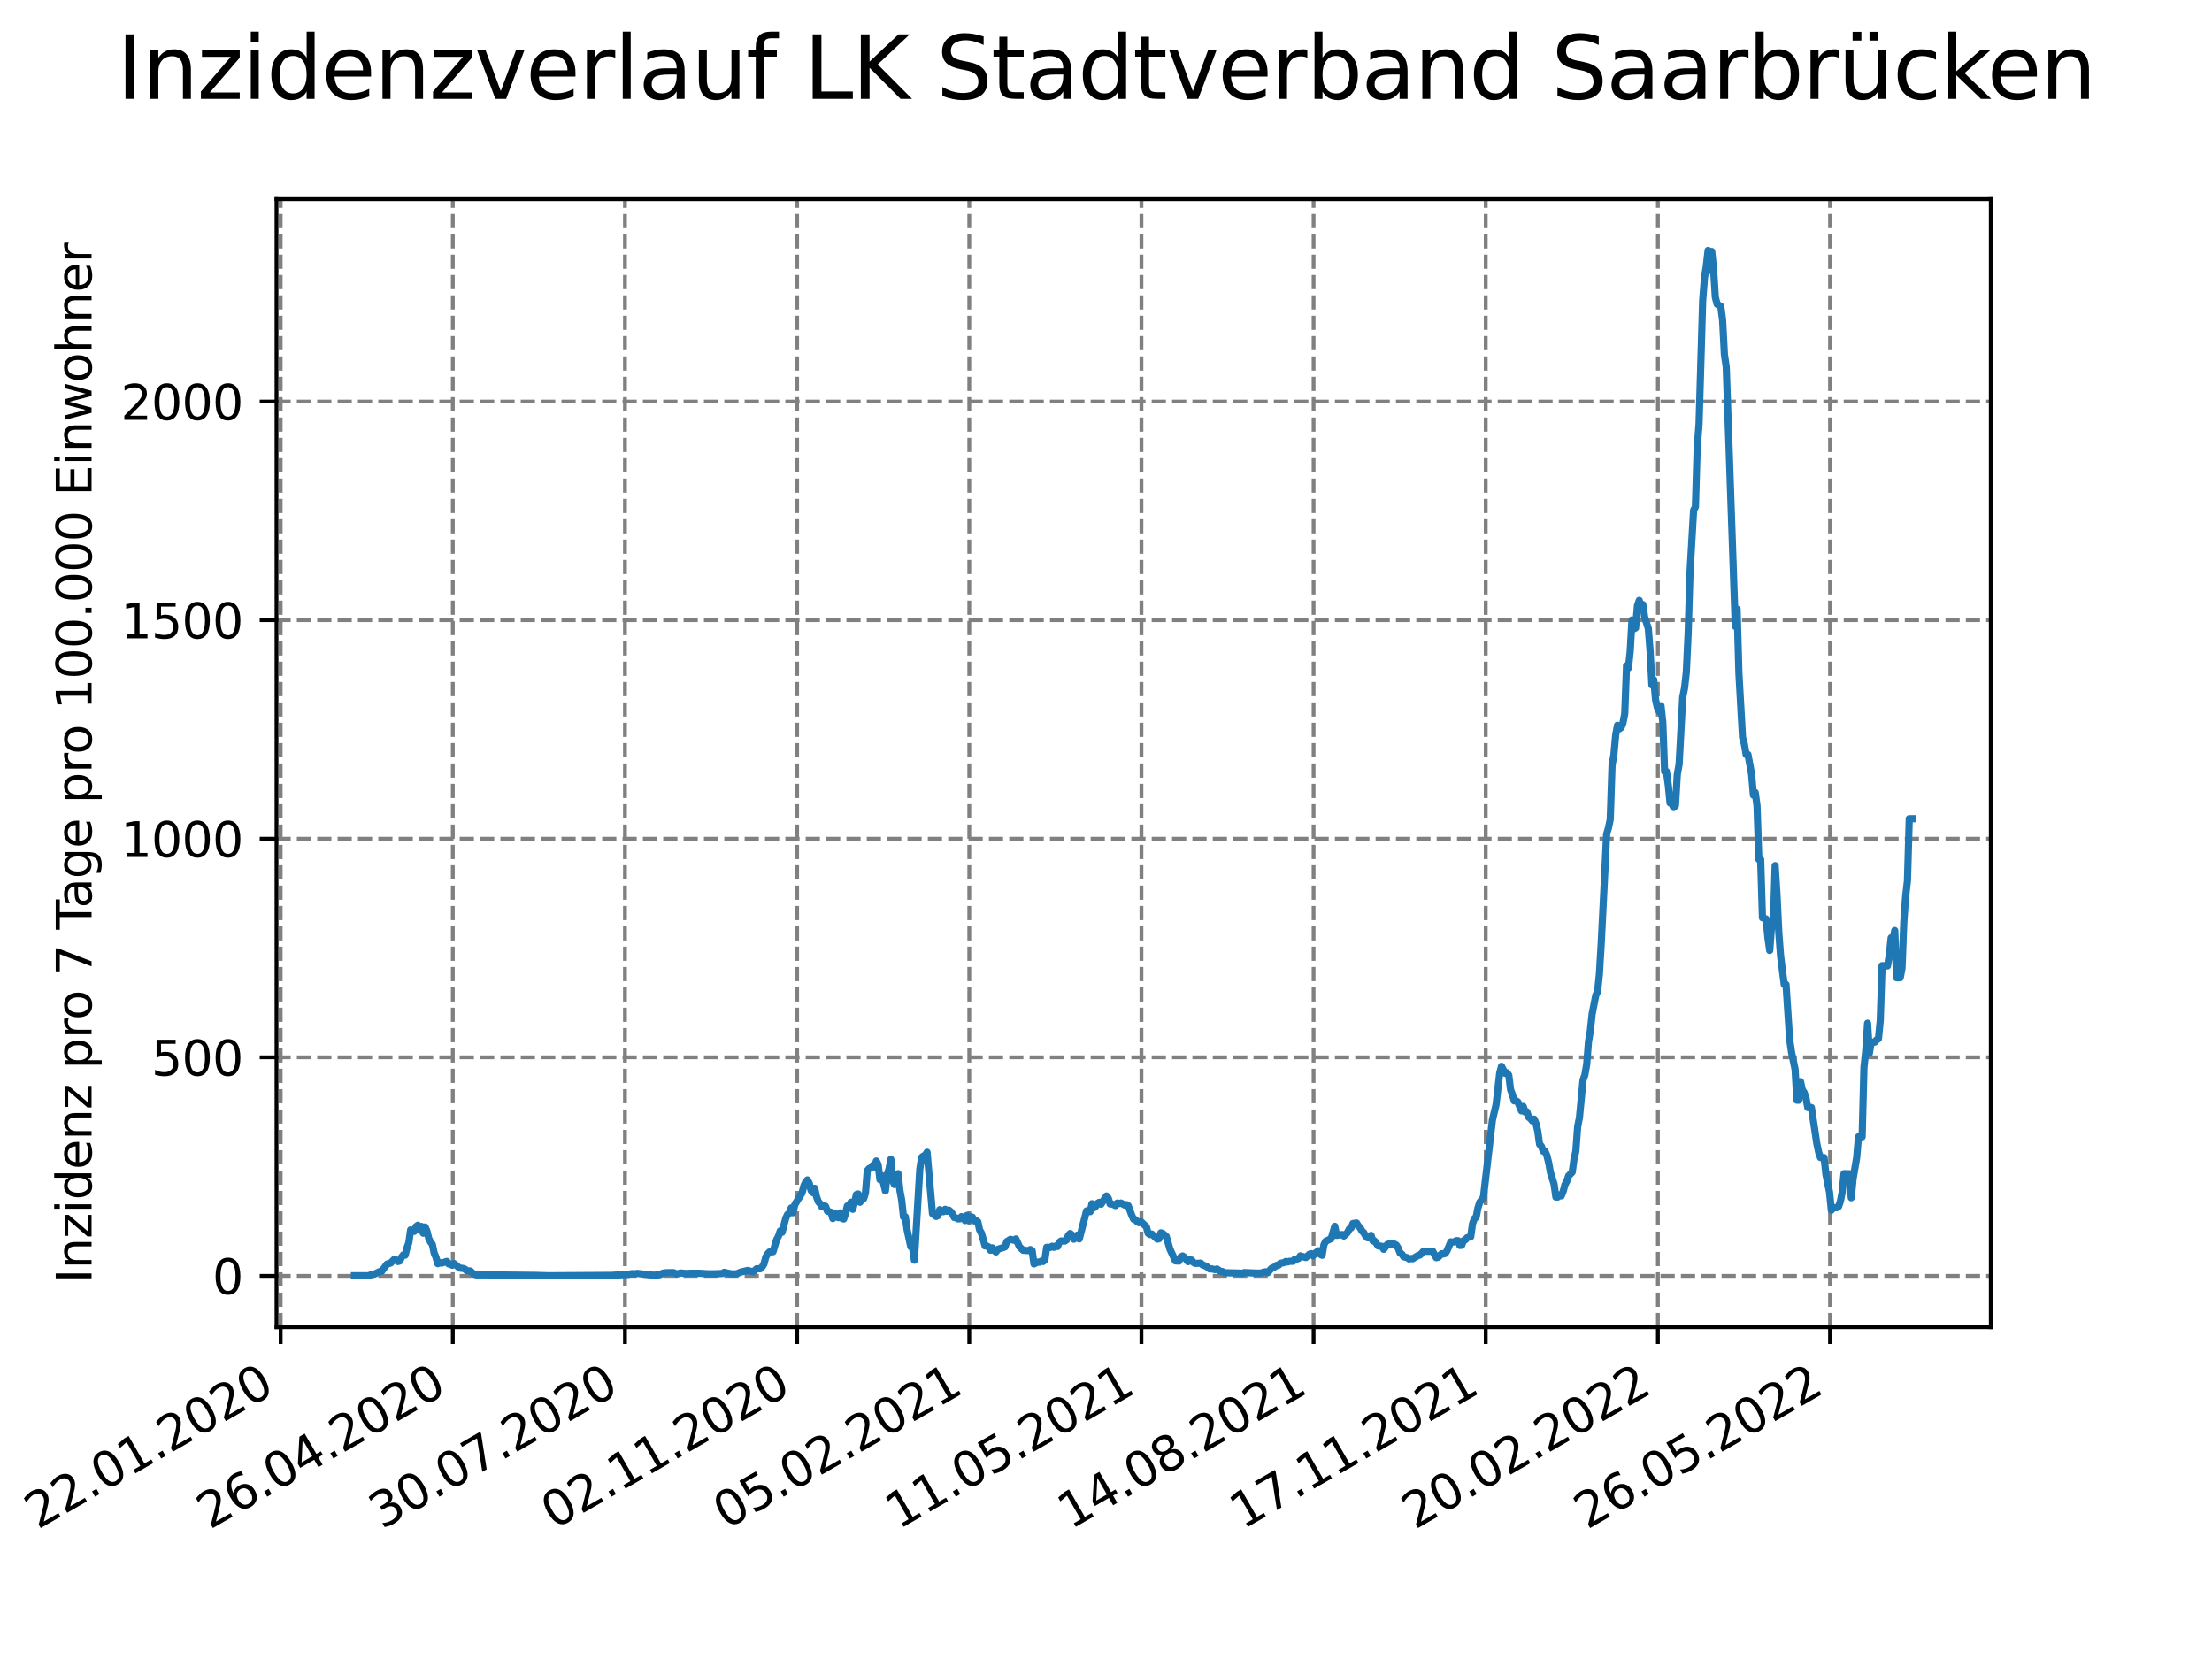 <?xml version="1.0" encoding="utf-8" standalone="no"?>
<!DOCTYPE svg PUBLIC "-//W3C//DTD SVG 1.1//EN"
  "http://www.w3.org/Graphics/SVG/1.1/DTD/svg11.dtd">
<svg xmlns:xlink="http://www.w3.org/1999/xlink" width="460.8pt" height="345.6pt" viewBox="0 0 460.8 345.6" xmlns="http://www.w3.org/2000/svg" version="1.1">
 <defs>
  <style type="text/css">*{stroke-linejoin: round; stroke-linecap: butt}</style>
 </defs>
 <g id="figure_1">
  <g id="patch_1">
   <path d="M 0 345.6 
L 460.8 345.6 
L 460.8 0 
L 0 0 
z
" style="fill: #ffffff"/>
  </g>
  <g id="axes_1">
   <g id="patch_2">
    <path d="M 57.6 276.48 
L 414.72 276.48 
L 414.72 41.472 
L 57.6 41.472 
z
" style="fill: #ffffff"/>
   </g>
   <g id="matplotlib.axis_1">
    <g id="xtick_1">
     <g id="line2d_1">
      <path d="M 58.465 276.48 
L 58.465 41.472 
" clip-path="url(#pa4371df6dc)" style="fill: none; stroke-dasharray: 2.96,1.28; stroke-dashoffset: 0; stroke: #808080; stroke-width: 0.8"/>
     </g>
     <g id="line2d_2">
      <defs>
       <path id="mf345b7d991" d="M 0 0 
L 0 3.5 
" style="stroke: #000000; stroke-width: 0.8"/>
      </defs>
      <g>
       <use xlink:href="#mf345b7d991" x="58.465" y="276.48" style="stroke: #000000; stroke-width: 0.8"/>
      </g>
     </g>
     <g id="text_1">
      <!-- 22.01.2020 -->
      <g transform="translate(7.84 318.689)rotate(-30)scale(0.1 -0.1)">
       <defs>
        <path id="DejaVuSans-32" d="M 1228 531 
L 3431 531 
L 3431 0 
L 469 0 
L 469 531 
Q 828 903 1448 1529 
Q 2069 2156 2228 2338 
Q 2531 2678 2651 2914 
Q 2772 3150 2772 3378 
Q 2772 3750 2511 3984 
Q 2250 4219 1831 4219 
Q 1534 4219 1204 4116 
Q 875 4013 500 3803 
L 500 4441 
Q 881 4594 1212 4672 
Q 1544 4750 1819 4750 
Q 2544 4750 2975 4387 
Q 3406 4025 3406 3419 
Q 3406 3131 3298 2873 
Q 3191 2616 2906 2266 
Q 2828 2175 2409 1742 
Q 1991 1309 1228 531 
z
" transform="scale(0.016)"/>
        <path id="DejaVuSans-2e" d="M 684 794 
L 1344 794 
L 1344 0 
L 684 0 
L 684 794 
z
" transform="scale(0.016)"/>
        <path id="DejaVuSans-30" d="M 2034 4250 
Q 1547 4250 1301 3770 
Q 1056 3291 1056 2328 
Q 1056 1369 1301 889 
Q 1547 409 2034 409 
Q 2525 409 2770 889 
Q 3016 1369 3016 2328 
Q 3016 3291 2770 3770 
Q 2525 4250 2034 4250 
z
M 2034 4750 
Q 2819 4750 3233 4129 
Q 3647 3509 3647 2328 
Q 3647 1150 3233 529 
Q 2819 -91 2034 -91 
Q 1250 -91 836 529 
Q 422 1150 422 2328 
Q 422 3509 836 4129 
Q 1250 4750 2034 4750 
z
" transform="scale(0.016)"/>
        <path id="DejaVuSans-31" d="M 794 531 
L 1825 531 
L 1825 4091 
L 703 3866 
L 703 4441 
L 1819 4666 
L 2450 4666 
L 2450 531 
L 3481 531 
L 3481 0 
L 794 0 
L 794 531 
z
" transform="scale(0.016)"/>
       </defs>
       <use xlink:href="#DejaVuSans-32"/>
       <use xlink:href="#DejaVuSans-32" x="63.623"/>
       <use xlink:href="#DejaVuSans-2e" x="127.246"/>
       <use xlink:href="#DejaVuSans-30" x="159.033"/>
       <use xlink:href="#DejaVuSans-31" x="222.656"/>
       <use xlink:href="#DejaVuSans-2e" x="286.279"/>
       <use xlink:href="#DejaVuSans-32" x="318.066"/>
       <use xlink:href="#DejaVuSans-30" x="381.689"/>
       <use xlink:href="#DejaVuSans-32" x="445.312"/>
       <use xlink:href="#DejaVuSans-30" x="508.936"/>
      </g>
     </g>
    </g>
    <g id="xtick_2">
     <g id="line2d_3">
      <path d="M 94.328 276.48 
L 94.328 41.472 
" clip-path="url(#pa4371df6dc)" style="fill: none; stroke-dasharray: 2.96,1.28; stroke-dashoffset: 0; stroke: #808080; stroke-width: 0.8"/>
     </g>
     <g id="line2d_4">
      <g>
       <use xlink:href="#mf345b7d991" x="94.328" y="276.48" style="stroke: #000000; stroke-width: 0.8"/>
      </g>
     </g>
     <g id="text_2">
      <!-- 26.04.2020 -->
      <g transform="translate(43.703 318.689)rotate(-30)scale(0.1 -0.1)">
       <defs>
        <path id="DejaVuSans-36" d="M 2113 2584 
Q 1688 2584 1439 2293 
Q 1191 2003 1191 1497 
Q 1191 994 1439 701 
Q 1688 409 2113 409 
Q 2538 409 2786 701 
Q 3034 994 3034 1497 
Q 3034 2003 2786 2293 
Q 2538 2584 2113 2584 
z
M 3366 4563 
L 3366 3988 
Q 3128 4100 2886 4159 
Q 2644 4219 2406 4219 
Q 1781 4219 1451 3797 
Q 1122 3375 1075 2522 
Q 1259 2794 1537 2939 
Q 1816 3084 2150 3084 
Q 2853 3084 3261 2657 
Q 3669 2231 3669 1497 
Q 3669 778 3244 343 
Q 2819 -91 2113 -91 
Q 1303 -91 875 529 
Q 447 1150 447 2328 
Q 447 3434 972 4092 
Q 1497 4750 2381 4750 
Q 2619 4750 2861 4703 
Q 3103 4656 3366 4563 
z
" transform="scale(0.016)"/>
        <path id="DejaVuSans-34" d="M 2419 4116 
L 825 1625 
L 2419 1625 
L 2419 4116 
z
M 2253 4666 
L 3047 4666 
L 3047 1625 
L 3713 1625 
L 3713 1100 
L 3047 1100 
L 3047 0 
L 2419 0 
L 2419 1100 
L 313 1100 
L 313 1709 
L 2253 4666 
z
" transform="scale(0.016)"/>
       </defs>
       <use xlink:href="#DejaVuSans-32"/>
       <use xlink:href="#DejaVuSans-36" x="63.623"/>
       <use xlink:href="#DejaVuSans-2e" x="127.246"/>
       <use xlink:href="#DejaVuSans-30" x="159.033"/>
       <use xlink:href="#DejaVuSans-34" x="222.656"/>
       <use xlink:href="#DejaVuSans-2e" x="286.279"/>
       <use xlink:href="#DejaVuSans-32" x="318.066"/>
       <use xlink:href="#DejaVuSans-30" x="381.689"/>
       <use xlink:href="#DejaVuSans-32" x="445.312"/>
       <use xlink:href="#DejaVuSans-30" x="508.936"/>
      </g>
     </g>
    </g>
    <g id="xtick_3">
     <g id="line2d_5">
      <path d="M 130.191 276.48 
L 130.191 41.472 
" clip-path="url(#pa4371df6dc)" style="fill: none; stroke-dasharray: 2.96,1.28; stroke-dashoffset: 0; stroke: #808080; stroke-width: 0.8"/>
     </g>
     <g id="line2d_6">
      <g>
       <use xlink:href="#mf345b7d991" x="130.191" y="276.48" style="stroke: #000000; stroke-width: 0.8"/>
      </g>
     </g>
     <g id="text_3">
      <!-- 30.07.2020 -->
      <g transform="translate(79.566 318.689)rotate(-30)scale(0.1 -0.1)">
       <defs>
        <path id="DejaVuSans-33" d="M 2597 2516 
Q 3050 2419 3304 2112 
Q 3559 1806 3559 1356 
Q 3559 666 3084 287 
Q 2609 -91 1734 -91 
Q 1441 -91 1130 -33 
Q 819 25 488 141 
L 488 750 
Q 750 597 1062 519 
Q 1375 441 1716 441 
Q 2309 441 2620 675 
Q 2931 909 2931 1356 
Q 2931 1769 2642 2001 
Q 2353 2234 1838 2234 
L 1294 2234 
L 1294 2753 
L 1863 2753 
Q 2328 2753 2575 2939 
Q 2822 3125 2822 3475 
Q 2822 3834 2567 4026 
Q 2313 4219 1838 4219 
Q 1578 4219 1281 4162 
Q 984 4106 628 3988 
L 628 4550 
Q 988 4650 1302 4700 
Q 1616 4750 1894 4750 
Q 2613 4750 3031 4423 
Q 3450 4097 3450 3541 
Q 3450 3153 3228 2886 
Q 3006 2619 2597 2516 
z
" transform="scale(0.016)"/>
        <path id="DejaVuSans-37" d="M 525 4666 
L 3525 4666 
L 3525 4397 
L 1831 0 
L 1172 0 
L 2766 4134 
L 525 4134 
L 525 4666 
z
" transform="scale(0.016)"/>
       </defs>
       <use xlink:href="#DejaVuSans-33"/>
       <use xlink:href="#DejaVuSans-30" x="63.623"/>
       <use xlink:href="#DejaVuSans-2e" x="127.246"/>
       <use xlink:href="#DejaVuSans-30" x="159.033"/>
       <use xlink:href="#DejaVuSans-37" x="222.656"/>
       <use xlink:href="#DejaVuSans-2e" x="286.279"/>
       <use xlink:href="#DejaVuSans-32" x="318.066"/>
       <use xlink:href="#DejaVuSans-30" x="381.689"/>
       <use xlink:href="#DejaVuSans-32" x="445.312"/>
       <use xlink:href="#DejaVuSans-30" x="508.936"/>
      </g>
     </g>
    </g>
    <g id="xtick_4">
     <g id="line2d_7">
      <path d="M 166.054 276.48 
L 166.054 41.472 
" clip-path="url(#pa4371df6dc)" style="fill: none; stroke-dasharray: 2.96,1.28; stroke-dashoffset: 0; stroke: #808080; stroke-width: 0.8"/>
     </g>
     <g id="line2d_8">
      <g>
       <use xlink:href="#mf345b7d991" x="166.054" y="276.48" style="stroke: #000000; stroke-width: 0.8"/>
      </g>
     </g>
     <g id="text_4">
      <!-- 02.11.2020 -->
      <g transform="translate(115.429 318.689)rotate(-30)scale(0.1 -0.1)">
       <use xlink:href="#DejaVuSans-30"/>
       <use xlink:href="#DejaVuSans-32" x="63.623"/>
       <use xlink:href="#DejaVuSans-2e" x="127.246"/>
       <use xlink:href="#DejaVuSans-31" x="159.033"/>
       <use xlink:href="#DejaVuSans-31" x="222.656"/>
       <use xlink:href="#DejaVuSans-2e" x="286.279"/>
       <use xlink:href="#DejaVuSans-32" x="318.066"/>
       <use xlink:href="#DejaVuSans-30" x="381.689"/>
       <use xlink:href="#DejaVuSans-32" x="445.312"/>
       <use xlink:href="#DejaVuSans-30" x="508.936"/>
      </g>
     </g>
    </g>
    <g id="xtick_5">
     <g id="line2d_9">
      <path d="M 201.917 276.48 
L 201.917 41.472 
" clip-path="url(#pa4371df6dc)" style="fill: none; stroke-dasharray: 2.96,1.28; stroke-dashoffset: 0; stroke: #808080; stroke-width: 0.8"/>
     </g>
     <g id="line2d_10">
      <g>
       <use xlink:href="#mf345b7d991" x="201.917" y="276.48" style="stroke: #000000; stroke-width: 0.8"/>
      </g>
     </g>
     <g id="text_5">
      <!-- 05.02.2021 -->
      <g transform="translate(151.292 318.689)rotate(-30)scale(0.1 -0.1)">
       <defs>
        <path id="DejaVuSans-35" d="M 691 4666 
L 3169 4666 
L 3169 4134 
L 1269 4134 
L 1269 2991 
Q 1406 3038 1543 3061 
Q 1681 3084 1819 3084 
Q 2600 3084 3056 2656 
Q 3513 2228 3513 1497 
Q 3513 744 3044 326 
Q 2575 -91 1722 -91 
Q 1428 -91 1123 -41 
Q 819 9 494 109 
L 494 744 
Q 775 591 1075 516 
Q 1375 441 1709 441 
Q 2250 441 2565 725 
Q 2881 1009 2881 1497 
Q 2881 1984 2565 2268 
Q 2250 2553 1709 2553 
Q 1456 2553 1204 2497 
Q 953 2441 691 2322 
L 691 4666 
z
" transform="scale(0.016)"/>
       </defs>
       <use xlink:href="#DejaVuSans-30"/>
       <use xlink:href="#DejaVuSans-35" x="63.623"/>
       <use xlink:href="#DejaVuSans-2e" x="127.246"/>
       <use xlink:href="#DejaVuSans-30" x="159.033"/>
       <use xlink:href="#DejaVuSans-32" x="222.656"/>
       <use xlink:href="#DejaVuSans-2e" x="286.279"/>
       <use xlink:href="#DejaVuSans-32" x="318.066"/>
       <use xlink:href="#DejaVuSans-30" x="381.689"/>
       <use xlink:href="#DejaVuSans-32" x="445.312"/>
       <use xlink:href="#DejaVuSans-31" x="508.936"/>
      </g>
     </g>
    </g>
    <g id="xtick_6">
     <g id="line2d_11">
      <path d="M 237.78 276.48 
L 237.78 41.472 
" clip-path="url(#pa4371df6dc)" style="fill: none; stroke-dasharray: 2.96,1.28; stroke-dashoffset: 0; stroke: #808080; stroke-width: 0.8"/>
     </g>
     <g id="line2d_12">
      <g>
       <use xlink:href="#mf345b7d991" x="237.78" y="276.48" style="stroke: #000000; stroke-width: 0.8"/>
      </g>
     </g>
     <g id="text_6">
      <!-- 11.05.2021 -->
      <g transform="translate(187.155 318.689)rotate(-30)scale(0.1 -0.1)">
       <use xlink:href="#DejaVuSans-31"/>
       <use xlink:href="#DejaVuSans-31" x="63.623"/>
       <use xlink:href="#DejaVuSans-2e" x="127.246"/>
       <use xlink:href="#DejaVuSans-30" x="159.033"/>
       <use xlink:href="#DejaVuSans-35" x="222.656"/>
       <use xlink:href="#DejaVuSans-2e" x="286.279"/>
       <use xlink:href="#DejaVuSans-32" x="318.066"/>
       <use xlink:href="#DejaVuSans-30" x="381.689"/>
       <use xlink:href="#DejaVuSans-32" x="445.312"/>
       <use xlink:href="#DejaVuSans-31" x="508.936"/>
      </g>
     </g>
    </g>
    <g id="xtick_7">
     <g id="line2d_13">
      <path d="M 273.643 276.48 
L 273.643 41.472 
" clip-path="url(#pa4371df6dc)" style="fill: none; stroke-dasharray: 2.96,1.28; stroke-dashoffset: 0; stroke: #808080; stroke-width: 0.8"/>
     </g>
     <g id="line2d_14">
      <g>
       <use xlink:href="#mf345b7d991" x="273.643" y="276.48" style="stroke: #000000; stroke-width: 0.8"/>
      </g>
     </g>
     <g id="text_7">
      <!-- 14.08.2021 -->
      <g transform="translate(223.018 318.689)rotate(-30)scale(0.1 -0.1)">
       <defs>
        <path id="DejaVuSans-38" d="M 2034 2216 
Q 1584 2216 1326 1975 
Q 1069 1734 1069 1313 
Q 1069 891 1326 650 
Q 1584 409 2034 409 
Q 2484 409 2743 651 
Q 3003 894 3003 1313 
Q 3003 1734 2745 1975 
Q 2488 2216 2034 2216 
z
M 1403 2484 
Q 997 2584 770 2862 
Q 544 3141 544 3541 
Q 544 4100 942 4425 
Q 1341 4750 2034 4750 
Q 2731 4750 3128 4425 
Q 3525 4100 3525 3541 
Q 3525 3141 3298 2862 
Q 3072 2584 2669 2484 
Q 3125 2378 3379 2068 
Q 3634 1759 3634 1313 
Q 3634 634 3220 271 
Q 2806 -91 2034 -91 
Q 1263 -91 848 271 
Q 434 634 434 1313 
Q 434 1759 690 2068 
Q 947 2378 1403 2484 
z
M 1172 3481 
Q 1172 3119 1398 2916 
Q 1625 2713 2034 2713 
Q 2441 2713 2670 2916 
Q 2900 3119 2900 3481 
Q 2900 3844 2670 4047 
Q 2441 4250 2034 4250 
Q 1625 4250 1398 4047 
Q 1172 3844 1172 3481 
z
" transform="scale(0.016)"/>
       </defs>
       <use xlink:href="#DejaVuSans-31"/>
       <use xlink:href="#DejaVuSans-34" x="63.623"/>
       <use xlink:href="#DejaVuSans-2e" x="127.246"/>
       <use xlink:href="#DejaVuSans-30" x="159.033"/>
       <use xlink:href="#DejaVuSans-38" x="222.656"/>
       <use xlink:href="#DejaVuSans-2e" x="286.279"/>
       <use xlink:href="#DejaVuSans-32" x="318.066"/>
       <use xlink:href="#DejaVuSans-30" x="381.689"/>
       <use xlink:href="#DejaVuSans-32" x="445.312"/>
       <use xlink:href="#DejaVuSans-31" x="508.936"/>
      </g>
     </g>
    </g>
    <g id="xtick_8">
     <g id="line2d_15">
      <path d="M 309.506 276.48 
L 309.506 41.472 
" clip-path="url(#pa4371df6dc)" style="fill: none; stroke-dasharray: 2.96,1.28; stroke-dashoffset: 0; stroke: #808080; stroke-width: 0.8"/>
     </g>
     <g id="line2d_16">
      <g>
       <use xlink:href="#mf345b7d991" x="309.506" y="276.48" style="stroke: #000000; stroke-width: 0.8"/>
      </g>
     </g>
     <g id="text_8">
      <!-- 17.11.2021 -->
      <g transform="translate(258.881 318.689)rotate(-30)scale(0.1 -0.1)">
       <use xlink:href="#DejaVuSans-31"/>
       <use xlink:href="#DejaVuSans-37" x="63.623"/>
       <use xlink:href="#DejaVuSans-2e" x="127.246"/>
       <use xlink:href="#DejaVuSans-31" x="159.033"/>
       <use xlink:href="#DejaVuSans-31" x="222.656"/>
       <use xlink:href="#DejaVuSans-2e" x="286.279"/>
       <use xlink:href="#DejaVuSans-32" x="318.066"/>
       <use xlink:href="#DejaVuSans-30" x="381.689"/>
       <use xlink:href="#DejaVuSans-32" x="445.312"/>
       <use xlink:href="#DejaVuSans-31" x="508.936"/>
      </g>
     </g>
    </g>
    <g id="xtick_9">
     <g id="line2d_17">
      <path d="M 345.369 276.48 
L 345.369 41.472 
" clip-path="url(#pa4371df6dc)" style="fill: none; stroke-dasharray: 2.96,1.28; stroke-dashoffset: 0; stroke: #808080; stroke-width: 0.8"/>
     </g>
     <g id="line2d_18">
      <g>
       <use xlink:href="#mf345b7d991" x="345.369" y="276.48" style="stroke: #000000; stroke-width: 0.8"/>
      </g>
     </g>
     <g id="text_9">
      <!-- 20.02.2022 -->
      <g transform="translate(294.744 318.689)rotate(-30)scale(0.1 -0.1)">
       <use xlink:href="#DejaVuSans-32"/>
       <use xlink:href="#DejaVuSans-30" x="63.623"/>
       <use xlink:href="#DejaVuSans-2e" x="127.246"/>
       <use xlink:href="#DejaVuSans-30" x="159.033"/>
       <use xlink:href="#DejaVuSans-32" x="222.656"/>
       <use xlink:href="#DejaVuSans-2e" x="286.279"/>
       <use xlink:href="#DejaVuSans-32" x="318.066"/>
       <use xlink:href="#DejaVuSans-30" x="381.689"/>
       <use xlink:href="#DejaVuSans-32" x="445.312"/>
       <use xlink:href="#DejaVuSans-32" x="508.936"/>
      </g>
     </g>
    </g>
    <g id="xtick_10">
     <g id="line2d_19">
      <path d="M 381.232 276.48 
L 381.232 41.472 
" clip-path="url(#pa4371df6dc)" style="fill: none; stroke-dasharray: 2.96,1.28; stroke-dashoffset: 0; stroke: #808080; stroke-width: 0.8"/>
     </g>
     <g id="line2d_20">
      <g>
       <use xlink:href="#mf345b7d991" x="381.232" y="276.48" style="stroke: #000000; stroke-width: 0.8"/>
      </g>
     </g>
     <g id="text_10">
      <!-- 26.05.2022 -->
      <g transform="translate(330.607 318.689)rotate(-30)scale(0.1 -0.1)">
       <use xlink:href="#DejaVuSans-32"/>
       <use xlink:href="#DejaVuSans-36" x="63.623"/>
       <use xlink:href="#DejaVuSans-2e" x="127.246"/>
       <use xlink:href="#DejaVuSans-30" x="159.033"/>
       <use xlink:href="#DejaVuSans-35" x="222.656"/>
       <use xlink:href="#DejaVuSans-2e" x="286.279"/>
       <use xlink:href="#DejaVuSans-32" x="318.066"/>
       <use xlink:href="#DejaVuSans-30" x="381.689"/>
       <use xlink:href="#DejaVuSans-32" x="445.312"/>
       <use xlink:href="#DejaVuSans-32" x="508.936"/>
      </g>
     </g>
    </g>
   </g>
   <g id="matplotlib.axis_2">
    <g id="ytick_1">
     <g id="line2d_21">
      <path d="M 57.6 265.798 
L 414.72 265.798 
" clip-path="url(#pa4371df6dc)" style="fill: none; stroke-dasharray: 2.96,1.28; stroke-dashoffset: 0; stroke: #808080; stroke-width: 0.8"/>
     </g>
     <g id="line2d_22">
      <defs>
       <path id="m4dde03b212" d="M 0 0 
L -3.5 0 
" style="stroke: #000000; stroke-width: 0.8"/>
      </defs>
      <g>
       <use xlink:href="#m4dde03b212" x="57.6" y="265.798" style="stroke: #000000; stroke-width: 0.8"/>
      </g>
     </g>
     <g id="text_11">
      <!-- 0 -->
      <g transform="translate(44.237 269.597)scale(0.1 -0.1)">
       <use xlink:href="#DejaVuSans-30"/>
      </g>
     </g>
    </g>
    <g id="ytick_2">
     <g id="line2d_23">
      <path d="M 57.6 220.26 
L 414.72 220.26 
" clip-path="url(#pa4371df6dc)" style="fill: none; stroke-dasharray: 2.96,1.28; stroke-dashoffset: 0; stroke: #808080; stroke-width: 0.8"/>
     </g>
     <g id="line2d_24">
      <g>
       <use xlink:href="#m4dde03b212" x="57.6" y="220.26" style="stroke: #000000; stroke-width: 0.8"/>
      </g>
     </g>
     <g id="text_12">
      <!-- 500 -->
      <g transform="translate(31.512 224.06)scale(0.1 -0.1)">
       <use xlink:href="#DejaVuSans-35"/>
       <use xlink:href="#DejaVuSans-30" x="63.623"/>
       <use xlink:href="#DejaVuSans-30" x="127.246"/>
      </g>
     </g>
    </g>
    <g id="ytick_3">
     <g id="line2d_25">
      <path d="M 57.6 174.723 
L 414.72 174.723 
" clip-path="url(#pa4371df6dc)" style="fill: none; stroke-dasharray: 2.96,1.28; stroke-dashoffset: 0; stroke: #808080; stroke-width: 0.8"/>
     </g>
     <g id="line2d_26">
      <g>
       <use xlink:href="#m4dde03b212" x="57.6" y="174.723" style="stroke: #000000; stroke-width: 0.8"/>
      </g>
     </g>
     <g id="text_13">
      <!-- 1000 -->
      <g transform="translate(25.15 178.522)scale(0.1 -0.1)">
       <use xlink:href="#DejaVuSans-31"/>
       <use xlink:href="#DejaVuSans-30" x="63.623"/>
       <use xlink:href="#DejaVuSans-30" x="127.246"/>
       <use xlink:href="#DejaVuSans-30" x="190.869"/>
      </g>
     </g>
    </g>
    <g id="ytick_4">
     <g id="line2d_27">
      <path d="M 57.6 129.186 
L 414.72 129.186 
" clip-path="url(#pa4371df6dc)" style="fill: none; stroke-dasharray: 2.96,1.28; stroke-dashoffset: 0; stroke: #808080; stroke-width: 0.8"/>
     </g>
     <g id="line2d_28">
      <g>
       <use xlink:href="#m4dde03b212" x="57.6" y="129.186" style="stroke: #000000; stroke-width: 0.8"/>
      </g>
     </g>
     <g id="text_14">
      <!-- 1500 -->
      <g transform="translate(25.15 132.985)scale(0.1 -0.1)">
       <use xlink:href="#DejaVuSans-31"/>
       <use xlink:href="#DejaVuSans-35" x="63.623"/>
       <use xlink:href="#DejaVuSans-30" x="127.246"/>
       <use xlink:href="#DejaVuSans-30" x="190.869"/>
      </g>
     </g>
    </g>
    <g id="ytick_5">
     <g id="line2d_29">
      <path d="M 57.6 83.649 
L 414.72 83.649 
" clip-path="url(#pa4371df6dc)" style="fill: none; stroke-dasharray: 2.96,1.28; stroke-dashoffset: 0; stroke: #808080; stroke-width: 0.8"/>
     </g>
     <g id="line2d_30">
      <g>
       <use xlink:href="#m4dde03b212" x="57.6" y="83.649" style="stroke: #000000; stroke-width: 0.8"/>
      </g>
     </g>
     <g id="text_15">
      <!-- 2000 -->
      <g transform="translate(25.15 87.448)scale(0.1 -0.1)">
       <use xlink:href="#DejaVuSans-32"/>
       <use xlink:href="#DejaVuSans-30" x="63.623"/>
       <use xlink:href="#DejaVuSans-30" x="127.246"/>
       <use xlink:href="#DejaVuSans-30" x="190.869"/>
      </g>
     </g>
    </g>
    <g id="text_16">
     <!-- Inzidenz pro 7 Tage pro 100.000 Einwohner -->
     <g transform="translate(19.07 267.301)rotate(-90)scale(0.1 -0.1)">
      <defs>
       <path id="DejaVuSans-49" d="M 628 4666 
L 1259 4666 
L 1259 0 
L 628 0 
L 628 4666 
z
" transform="scale(0.016)"/>
       <path id="DejaVuSans-6e" d="M 3513 2113 
L 3513 0 
L 2938 0 
L 2938 2094 
Q 2938 2591 2744 2837 
Q 2550 3084 2163 3084 
Q 1697 3084 1428 2787 
Q 1159 2491 1159 1978 
L 1159 0 
L 581 0 
L 581 3500 
L 1159 3500 
L 1159 2956 
Q 1366 3272 1645 3428 
Q 1925 3584 2291 3584 
Q 2894 3584 3203 3211 
Q 3513 2838 3513 2113 
z
" transform="scale(0.016)"/>
       <path id="DejaVuSans-7a" d="M 353 3500 
L 3084 3500 
L 3084 2975 
L 922 459 
L 3084 459 
L 3084 0 
L 275 0 
L 275 525 
L 2438 3041 
L 353 3041 
L 353 3500 
z
" transform="scale(0.016)"/>
       <path id="DejaVuSans-69" d="M 603 3500 
L 1178 3500 
L 1178 0 
L 603 0 
L 603 3500 
z
M 603 4863 
L 1178 4863 
L 1178 4134 
L 603 4134 
L 603 4863 
z
" transform="scale(0.016)"/>
       <path id="DejaVuSans-64" d="M 2906 2969 
L 2906 4863 
L 3481 4863 
L 3481 0 
L 2906 0 
L 2906 525 
Q 2725 213 2448 61 
Q 2172 -91 1784 -91 
Q 1150 -91 751 415 
Q 353 922 353 1747 
Q 353 2572 751 3078 
Q 1150 3584 1784 3584 
Q 2172 3584 2448 3432 
Q 2725 3281 2906 2969 
z
M 947 1747 
Q 947 1113 1208 752 
Q 1469 391 1925 391 
Q 2381 391 2643 752 
Q 2906 1113 2906 1747 
Q 2906 2381 2643 2742 
Q 2381 3103 1925 3103 
Q 1469 3103 1208 2742 
Q 947 2381 947 1747 
z
" transform="scale(0.016)"/>
       <path id="DejaVuSans-65" d="M 3597 1894 
L 3597 1613 
L 953 1613 
Q 991 1019 1311 708 
Q 1631 397 2203 397 
Q 2534 397 2845 478 
Q 3156 559 3463 722 
L 3463 178 
Q 3153 47 2828 -22 
Q 2503 -91 2169 -91 
Q 1331 -91 842 396 
Q 353 884 353 1716 
Q 353 2575 817 3079 
Q 1281 3584 2069 3584 
Q 2775 3584 3186 3129 
Q 3597 2675 3597 1894 
z
M 3022 2063 
Q 3016 2534 2758 2815 
Q 2500 3097 2075 3097 
Q 1594 3097 1305 2825 
Q 1016 2553 972 2059 
L 3022 2063 
z
" transform="scale(0.016)"/>
       <path id="DejaVuSans-20" transform="scale(0.016)"/>
       <path id="DejaVuSans-70" d="M 1159 525 
L 1159 -1331 
L 581 -1331 
L 581 3500 
L 1159 3500 
L 1159 2969 
Q 1341 3281 1617 3432 
Q 1894 3584 2278 3584 
Q 2916 3584 3314 3078 
Q 3713 2572 3713 1747 
Q 3713 922 3314 415 
Q 2916 -91 2278 -91 
Q 1894 -91 1617 61 
Q 1341 213 1159 525 
z
M 3116 1747 
Q 3116 2381 2855 2742 
Q 2594 3103 2138 3103 
Q 1681 3103 1420 2742 
Q 1159 2381 1159 1747 
Q 1159 1113 1420 752 
Q 1681 391 2138 391 
Q 2594 391 2855 752 
Q 3116 1113 3116 1747 
z
" transform="scale(0.016)"/>
       <path id="DejaVuSans-72" d="M 2631 2963 
Q 2534 3019 2420 3045 
Q 2306 3072 2169 3072 
Q 1681 3072 1420 2755 
Q 1159 2438 1159 1844 
L 1159 0 
L 581 0 
L 581 3500 
L 1159 3500 
L 1159 2956 
Q 1341 3275 1631 3429 
Q 1922 3584 2338 3584 
Q 2397 3584 2469 3576 
Q 2541 3569 2628 3553 
L 2631 2963 
z
" transform="scale(0.016)"/>
       <path id="DejaVuSans-6f" d="M 1959 3097 
Q 1497 3097 1228 2736 
Q 959 2375 959 1747 
Q 959 1119 1226 758 
Q 1494 397 1959 397 
Q 2419 397 2687 759 
Q 2956 1122 2956 1747 
Q 2956 2369 2687 2733 
Q 2419 3097 1959 3097 
z
M 1959 3584 
Q 2709 3584 3137 3096 
Q 3566 2609 3566 1747 
Q 3566 888 3137 398 
Q 2709 -91 1959 -91 
Q 1206 -91 779 398 
Q 353 888 353 1747 
Q 353 2609 779 3096 
Q 1206 3584 1959 3584 
z
" transform="scale(0.016)"/>
       <path id="DejaVuSans-54" d="M -19 4666 
L 3928 4666 
L 3928 4134 
L 2272 4134 
L 2272 0 
L 1638 0 
L 1638 4134 
L -19 4134 
L -19 4666 
z
" transform="scale(0.016)"/>
       <path id="DejaVuSans-61" d="M 2194 1759 
Q 1497 1759 1228 1600 
Q 959 1441 959 1056 
Q 959 750 1161 570 
Q 1363 391 1709 391 
Q 2188 391 2477 730 
Q 2766 1069 2766 1631 
L 2766 1759 
L 2194 1759 
z
M 3341 1997 
L 3341 0 
L 2766 0 
L 2766 531 
Q 2569 213 2275 61 
Q 1981 -91 1556 -91 
Q 1019 -91 701 211 
Q 384 513 384 1019 
Q 384 1609 779 1909 
Q 1175 2209 1959 2209 
L 2766 2209 
L 2766 2266 
Q 2766 2663 2505 2880 
Q 2244 3097 1772 3097 
Q 1472 3097 1187 3025 
Q 903 2953 641 2809 
L 641 3341 
Q 956 3463 1253 3523 
Q 1550 3584 1831 3584 
Q 2591 3584 2966 3190 
Q 3341 2797 3341 1997 
z
" transform="scale(0.016)"/>
       <path id="DejaVuSans-67" d="M 2906 1791 
Q 2906 2416 2648 2759 
Q 2391 3103 1925 3103 
Q 1463 3103 1205 2759 
Q 947 2416 947 1791 
Q 947 1169 1205 825 
Q 1463 481 1925 481 
Q 2391 481 2648 825 
Q 2906 1169 2906 1791 
z
M 3481 434 
Q 3481 -459 3084 -895 
Q 2688 -1331 1869 -1331 
Q 1566 -1331 1297 -1286 
Q 1028 -1241 775 -1147 
L 775 -588 
Q 1028 -725 1275 -790 
Q 1522 -856 1778 -856 
Q 2344 -856 2625 -561 
Q 2906 -266 2906 331 
L 2906 616 
Q 2728 306 2450 153 
Q 2172 0 1784 0 
Q 1141 0 747 490 
Q 353 981 353 1791 
Q 353 2603 747 3093 
Q 1141 3584 1784 3584 
Q 2172 3584 2450 3431 
Q 2728 3278 2906 2969 
L 2906 3500 
L 3481 3500 
L 3481 434 
z
" transform="scale(0.016)"/>
       <path id="DejaVuSans-45" d="M 628 4666 
L 3578 4666 
L 3578 4134 
L 1259 4134 
L 1259 2753 
L 3481 2753 
L 3481 2222 
L 1259 2222 
L 1259 531 
L 3634 531 
L 3634 0 
L 628 0 
L 628 4666 
z
" transform="scale(0.016)"/>
       <path id="DejaVuSans-77" d="M 269 3500 
L 844 3500 
L 1563 769 
L 2278 3500 
L 2956 3500 
L 3675 769 
L 4391 3500 
L 4966 3500 
L 4050 0 
L 3372 0 
L 2619 2869 
L 1863 0 
L 1184 0 
L 269 3500 
z
" transform="scale(0.016)"/>
       <path id="DejaVuSans-68" d="M 3513 2113 
L 3513 0 
L 2938 0 
L 2938 2094 
Q 2938 2591 2744 2837 
Q 2550 3084 2163 3084 
Q 1697 3084 1428 2787 
Q 1159 2491 1159 1978 
L 1159 0 
L 581 0 
L 581 4863 
L 1159 4863 
L 1159 2956 
Q 1366 3272 1645 3428 
Q 1925 3584 2291 3584 
Q 2894 3584 3203 3211 
Q 3513 2838 3513 2113 
z
" transform="scale(0.016)"/>
      </defs>
      <use xlink:href="#DejaVuSans-49"/>
      <use xlink:href="#DejaVuSans-6e" x="29.492"/>
      <use xlink:href="#DejaVuSans-7a" x="92.871"/>
      <use xlink:href="#DejaVuSans-69" x="145.361"/>
      <use xlink:href="#DejaVuSans-64" x="173.145"/>
      <use xlink:href="#DejaVuSans-65" x="236.621"/>
      <use xlink:href="#DejaVuSans-6e" x="298.145"/>
      <use xlink:href="#DejaVuSans-7a" x="361.523"/>
      <use xlink:href="#DejaVuSans-20" x="414.014"/>
      <use xlink:href="#DejaVuSans-70" x="445.801"/>
      <use xlink:href="#DejaVuSans-72" x="509.277"/>
      <use xlink:href="#DejaVuSans-6f" x="548.141"/>
      <use xlink:href="#DejaVuSans-20" x="609.322"/>
      <use xlink:href="#DejaVuSans-37" x="641.109"/>
      <use xlink:href="#DejaVuSans-20" x="704.732"/>
      <use xlink:href="#DejaVuSans-54" x="736.52"/>
      <use xlink:href="#DejaVuSans-61" x="781.104"/>
      <use xlink:href="#DejaVuSans-67" x="842.383"/>
      <use xlink:href="#DejaVuSans-65" x="905.859"/>
      <use xlink:href="#DejaVuSans-20" x="967.383"/>
      <use xlink:href="#DejaVuSans-70" x="999.17"/>
      <use xlink:href="#DejaVuSans-72" x="1062.646"/>
      <use xlink:href="#DejaVuSans-6f" x="1101.51"/>
      <use xlink:href="#DejaVuSans-20" x="1162.691"/>
      <use xlink:href="#DejaVuSans-31" x="1194.479"/>
      <use xlink:href="#DejaVuSans-30" x="1258.102"/>
      <use xlink:href="#DejaVuSans-30" x="1321.725"/>
      <use xlink:href="#DejaVuSans-2e" x="1385.348"/>
      <use xlink:href="#DejaVuSans-30" x="1417.135"/>
      <use xlink:href="#DejaVuSans-30" x="1480.758"/>
      <use xlink:href="#DejaVuSans-30" x="1544.381"/>
      <use xlink:href="#DejaVuSans-20" x="1608.004"/>
      <use xlink:href="#DejaVuSans-45" x="1639.791"/>
      <use xlink:href="#DejaVuSans-69" x="1702.975"/>
      <use xlink:href="#DejaVuSans-6e" x="1730.758"/>
      <use xlink:href="#DejaVuSans-77" x="1794.137"/>
      <use xlink:href="#DejaVuSans-6f" x="1875.924"/>
      <use xlink:href="#DejaVuSans-68" x="1937.105"/>
      <use xlink:href="#DejaVuSans-6e" x="2000.484"/>
      <use xlink:href="#DejaVuSans-65" x="2063.863"/>
      <use xlink:href="#DejaVuSans-72" x="2125.387"/>
     </g>
    </g>
   </g>
   <g id="line2d_31">
    <path d="M 73.833 265.77 
L 76.853 265.77 
L 77.23 265.576 
L 77.985 265.438 
L 79.118 264.884 
L 79.495 264.856 
L 80.628 263.332 
L 81.383 263.11 
L 82.138 262.335 
L 82.515 262.501 
L 82.893 262.806 
L 83.27 262.695 
L 83.648 261.891 
L 84.025 261.42 
L 84.403 261.476 
L 84.78 259.952 
L 85.158 258.899 
L 85.535 256.211 
L 85.913 256.433 
L 86.29 256.516 
L 86.668 255.519 
L 87.045 255.242 
L 87.423 256.295 
L 87.8 255.491 
L 88.178 256.904 
L 88.555 255.602 
L 88.933 256.433 
L 89.31 257.985 
L 89.688 258.733 
L 90.065 259.231 
L 90.443 261.032 
L 90.82 261.919 
L 91.198 263.249 
L 91.575 262.999 
L 91.953 263.138 
L 93.085 262.778 
L 93.463 263.304 
L 93.841 263.332 
L 94.218 263.581 
L 94.596 263.221 
L 95.728 264.163 
L 96.483 264.246 
L 96.861 264.385 
L 97.238 264.717 
L 97.993 264.773 
L 98.371 265.161 
L 99.126 265.576 
L 100.636 265.576 
L 111.583 265.687 
L 114.226 265.77 
L 127.438 265.687 
L 128.571 265.604 
L 130.836 265.493 
L 131.591 265.327 
L 132.346 265.355 
L 132.724 265.271 
L 136.121 265.659 
L 137.254 265.576 
L 137.631 265.493 
L 138.009 265.244 
L 138.764 265.133 
L 140.274 265.105 
L 141.029 265.41 
L 141.784 265.188 
L 142.916 265.299 
L 144.049 265.244 
L 145.559 265.244 
L 147.446 265.355 
L 148.956 265.355 
L 150.466 265.299 
L 150.844 265.05 
L 152.354 265.382 
L 153.486 265.355 
L 154.241 265.022 
L 155.751 264.662 
L 156.884 264.967 
L 157.639 264.302 
L 158.394 264.302 
L 158.771 263.914 
L 159.149 263.304 
L 159.526 261.864 
L 159.904 261.226 
L 160.281 260.811 
L 161.036 260.755 
L 161.791 258.234 
L 162.169 257.514 
L 162.546 256.405 
L 162.924 256.71 
L 163.679 253.801 
L 164.056 252.997 
L 164.434 252.748 
L 164.812 251.64 
L 165.189 252.637 
L 165.567 250.947 
L 167.077 248.509 
L 167.454 247.068 
L 167.832 246.237 
L 168.209 245.794 
L 168.587 246.514 
L 168.964 248.01 
L 169.342 248.454 
L 169.719 247.539 
L 170.097 249.313 
L 170.474 250.338 
L 170.852 250.753 
L 171.229 251.418 
L 171.607 251.141 
L 171.984 251.307 
L 172.362 252.305 
L 173.117 252.526 
L 173.494 253.856 
L 173.872 252.748 
L 174.249 253.358 
L 174.627 253.662 
L 175.004 252.665 
L 175.382 253.801 
L 175.759 253.94 
L 176.137 252.804 
L 176.514 251.224 
L 176.892 251.141 
L 177.269 250.449 
L 177.647 251.917 
L 178.402 248.842 
L 178.779 248.731 
L 179.157 250.449 
L 179.534 249.728 
L 179.912 249.7 
L 180.289 248.537 
L 180.667 243.882 
L 181.044 243.439 
L 181.422 243.3 
L 181.799 242.802 
L 182.177 243.106 
L 182.554 241.86 
L 182.932 242.608 
L 183.309 245.738 
L 183.687 244.907 
L 184.442 248.093 
L 184.819 244.686 
L 185.197 243.522 
L 185.574 241.499 
L 185.952 245.96 
L 186.329 246.764 
L 186.707 245.932 
L 187.084 244.492 
L 187.462 247.983 
L 187.839 250.033 
L 188.217 253.524 
L 188.594 253.468 
L 188.972 256.239 
L 189.727 259.702 
L 190.104 260.007 
L 190.482 262.528 
L 191.614 243.55 
L 191.992 241.111 
L 192.369 240.807 
L 192.747 240.696 
L 193.124 240.031 
L 194.257 252.831 
L 195.012 253.413 
L 195.389 253.247 
L 195.767 252 
L 196.144 252.416 
L 196.522 252.416 
L 196.899 251.917 
L 197.277 252.333 
L 197.654 252.083 
L 198.032 252.388 
L 198.409 252.859 
L 198.787 253.635 
L 199.164 253.69 
L 199.542 253.912 
L 199.919 253.912 
L 200.297 253.441 
L 200.675 253.635 
L 201.052 254.272 
L 201.43 253.191 
L 201.807 254.244 
L 202.185 253.468 
L 202.562 253.552 
L 202.94 254.327 
L 203.317 254.244 
L 203.695 254.521 
L 204.072 256.211 
L 204.45 256.876 
L 205.205 259.564 
L 205.582 259.564 
L 205.96 259.758 
L 206.337 260.45 
L 206.715 259.952 
L 207.092 260.506 
L 207.47 260.811 
L 207.847 260.257 
L 208.98 259.896 
L 209.357 259.758 
L 209.735 258.65 
L 210.49 258.179 
L 211.245 258.373 
L 211.622 258.095 
L 212.377 259.73 
L 213.132 260.45 
L 213.887 260.506 
L 214.265 260.534 
L 214.642 260.312 
L 215.02 260.561 
L 215.397 263.304 
L 216.152 262.916 
L 216.53 262.944 
L 216.907 262.722 
L 217.285 262.806 
L 217.662 262.473 
L 218.04 259.841 
L 218.795 259.869 
L 219.172 259.619 
L 219.55 259.841 
L 219.927 259.564 
L 220.305 259.675 
L 220.682 258.788 
L 221.06 258.511 
L 221.815 258.539 
L 222.192 258.289 
L 222.57 257.32 
L 222.947 256.959 
L 223.325 257.264 
L 223.702 258.151 
L 224.08 257.569 
L 224.457 257.292 
L 224.835 258.095 
L 226.345 252.249 
L 226.722 252.166 
L 227.1 252.416 
L 227.477 250.753 
L 227.855 251.612 
L 228.232 251.335 
L 228.61 250.698 
L 228.987 250.476 
L 229.365 250.864 
L 230.497 249.146 
L 230.875 249.617 
L 231.252 250.809 
L 231.63 250.809 
L 232.385 251.141 
L 232.762 250.615 
L 233.14 250.726 
L 233.517 250.615 
L 234.272 251.03 
L 234.65 250.947 
L 235.027 251.169 
L 235.782 253.219 
L 236.16 253.995 
L 236.538 254.078 
L 236.915 254.521 
L 237.293 254.715 
L 237.67 254.494 
L 238.803 255.546 
L 239.18 256.932 
L 239.558 257.181 
L 239.935 257.07 
L 241.068 258.123 
L 241.445 258.068 
L 241.823 256.821 
L 242.2 256.932 
L 242.955 257.569 
L 243.71 260.201 
L 244.465 261.836 
L 244.843 262.667 
L 245.598 262.722 
L 245.975 261.864 
L 246.353 261.642 
L 246.73 261.891 
L 247.485 262.833 
L 247.863 262.445 
L 248.24 262.501 
L 248.618 262.999 
L 248.995 263.193 
L 250.128 263.138 
L 250.505 263.498 
L 251.26 263.775 
L 252.015 264.357 
L 252.393 264.329 
L 253.148 264.496 
L 253.525 264.357 
L 254.28 264.884 
L 254.658 264.884 
L 255.035 265.133 
L 258.433 265.216 
L 258.81 265.271 
L 259.188 265.105 
L 261.83 265.216 
L 262.585 265.216 
L 263.34 264.994 
L 263.718 264.939 
L 264.095 265.133 
L 264.85 264.246 
L 265.605 263.886 
L 265.983 263.581 
L 266.36 263.554 
L 266.738 263.166 
L 267.493 263.027 
L 267.87 262.778 
L 268.248 262.889 
L 268.625 262.75 
L 269.38 262.75 
L 269.758 262.279 
L 270.135 262.307 
L 270.513 262.168 
L 270.89 261.614 
L 272.023 261.974 
L 272.778 261.282 
L 273.156 261.171 
L 273.533 261.614 
L 273.911 261.115 
L 274.666 260.561 
L 275.043 261.309 
L 275.421 261.503 
L 275.798 259.287 
L 276.176 258.566 
L 277.308 258.04 
L 278.063 255.463 
L 278.441 257.347 
L 279.573 257.181 
L 279.951 257.486 
L 280.706 256.766 
L 281.083 256.017 
L 281.461 255.796 
L 281.838 254.882 
L 282.593 254.771 
L 282.971 255.38 
L 283.348 255.768 
L 283.726 256.461 
L 284.103 256.793 
L 284.481 257.486 
L 284.858 257.846 
L 285.236 257.846 
L 285.613 257.347 
L 285.991 258.483 
L 286.368 258.539 
L 287.123 259.564 
L 287.878 259.619 
L 288.256 260.257 
L 289.011 259.231 
L 289.388 259.148 
L 290.143 259.148 
L 290.521 259.176 
L 290.898 259.398 
L 291.276 260.035 
L 291.653 261.032 
L 292.031 261.254 
L 292.408 261.808 
L 293.163 262.002 
L 293.541 262.279 
L 293.918 262.168 
L 294.296 262.224 
L 295.428 261.531 
L 295.806 261.448 
L 296.561 260.644 
L 297.693 260.672 
L 298.448 260.644 
L 299.203 262.002 
L 299.581 261.919 
L 300.336 261.171 
L 300.713 261.226 
L 301.091 261.115 
L 301.468 260.506 
L 302.223 258.705 
L 302.601 258.76 
L 302.978 258.677 
L 303.356 258.456 
L 303.733 258.456 
L 304.111 259.453 
L 304.488 259.425 
L 304.866 258.456 
L 305.243 258.289 
L 305.621 257.846 
L 306.376 257.624 
L 306.753 254.937 
L 307.131 253.856 
L 307.508 253.579 
L 307.886 251.612 
L 308.264 250.449 
L 309.019 249.451 
L 310.906 233.271 
L 311.661 230.112 
L 312.416 223.518 
L 312.794 222.133 
L 313.549 223.601 
L 313.926 223.463 
L 314.304 223.989 
L 314.681 227.009 
L 315.059 228.006 
L 315.436 229.336 
L 315.814 229.309 
L 316.191 229.558 
L 316.946 231.414 
L 317.324 230.5 
L 317.701 231.664 
L 318.079 231.608 
L 318.456 232.744 
L 318.834 233.021 
L 319.211 233.492 
L 319.589 233.132 
L 319.966 234.019 
L 320.344 235.653 
L 320.721 238.369 
L 321.099 238.784 
L 321.476 239.809 
L 321.854 239.837 
L 322.231 240.668 
L 322.609 242.192 
L 322.986 244.27 
L 323.741 246.68 
L 324.119 249.368 
L 324.496 249.368 
L 324.874 248.952 
L 325.251 249.119 
L 325.629 248.204 
L 326.006 246.791 
L 326.384 246.099 
L 326.761 244.963 
L 327.516 244.187 
L 327.894 241.472 
L 328.271 239.865 
L 328.649 234.767 
L 329.026 232.8 
L 329.781 224.959 
L 330.159 223.906 
L 330.536 221.745 
L 330.914 216.979 
L 331.291 214.79 
L 331.669 211.244 
L 332.424 207.365 
L 332.801 206.589 
L 333.179 202.96 
L 333.556 196.643 
L 334.311 181.681 
L 334.689 173.785 
L 335.066 172.483 
L 335.444 170.682 
L 335.821 159.405 
L 336.199 157.272 
L 336.576 153.144 
L 336.954 151.094 
L 337.331 151.842 
L 337.709 151.565 
L 338.086 150.623 
L 338.464 148.683 
L 338.841 138.681 
L 339.219 139.18 
L 339.596 135.744 
L 339.974 129.15 
L 340.351 131.006 
L 340.729 130.812 
L 341.106 126.186 
L 341.484 125.077 
L 341.861 126.296 
L 342.239 125.936 
L 342.616 128.568 
L 343.372 130.923 
L 343.749 135.661 
L 344.127 142.699 
L 344.504 141.59 
L 344.882 145.746 
L 345.259 147.409 
L 345.637 148.24 
L 346.014 147.021 
L 346.392 150.484 
L 346.769 160.735 
L 347.147 160.708 
L 347.524 163.478 
L 347.902 167.274 
L 348.279 167.44 
L 348.657 168.216 
L 349.034 167.8 
L 349.412 161.317 
L 349.789 159.239 
L 350.544 145.192 
L 350.922 143.336 
L 351.299 139.956 
L 351.677 131.782 
L 352.054 119.342 
L 352.809 106.292 
L 353.187 105.572 
L 353.564 93.104 
L 353.942 88.283 
L 354.697 62.655 
L 355.074 57.834 
L 355.452 55.479 
L 355.829 52.154 
L 356.207 56.338 
L 356.584 52.376 
L 356.962 56.005 
L 357.339 61.935 
L 357.717 63.375 
L 358.472 63.819 
L 358.849 66.672 
L 359.227 73.876 
L 359.604 76.397 
L 361.492 130.48 
L 361.869 126.906 
L 362.247 140.316 
L 363.002 153.615 
L 363.379 155 
L 363.757 157.189 
L 364.134 157.189 
L 364.889 161.262 
L 365.267 165.639 
L 365.644 165.085 
L 366.022 167.828 
L 366.399 179.022 
L 366.777 179.022 
L 367.154 191.185 
L 367.909 191.434 
L 368.287 195.341 
L 368.664 198 
L 369.042 192.958 
L 369.419 192.958 
L 369.797 180.324 
L 370.174 186.308 
L 370.552 194.205 
L 370.929 199.164 
L 371.684 205.093 
L 372.062 205.093 
L 372.817 216.536 
L 373.194 219.113 
L 373.949 222.77 
L 374.327 229.198 
L 374.704 229.198 
L 375.082 225.319 
L 375.459 227.037 
L 375.837 227.591 
L 376.214 228.699 
L 376.592 230.722 
L 377.347 230.722 
L 378.479 238.23 
L 378.857 240.031 
L 379.235 241.139 
L 379.99 241.139 
L 380.367 244.63 
L 381.122 248.343 
L 381.5 252.111 
L 381.877 251.584 
L 382.632 251.584 
L 383.01 251.335 
L 383.387 250.255 
L 383.765 248.343 
L 384.142 244.492 
L 385.275 244.519 
L 385.652 249.506 
L 386.03 245.544 
L 386.785 241.139 
L 387.162 236.817 
L 387.917 236.817 
L 388.295 222.382 
L 388.672 218.919 
L 389.05 213.156 
L 389.427 219.417 
L 389.805 217.09 
L 390.56 217.09 
L 390.937 216.619 
L 391.315 216.397 
L 391.692 212.574 
L 392.07 201.159 
L 393.202 201.214 
L 393.58 198.887 
L 393.957 195.368 
L 394.335 195.922 
L 394.712 193.844 
L 395.09 203.68 
L 395.845 203.68 
L 396.222 201.685 
L 396.6 192.044 
L 396.977 186.779 
L 397.355 183.482 
L 397.732 170.543 
L 398.487 170.543 
L 398.487 170.543 
" clip-path="url(#pa4371df6dc)" style="fill: none; stroke: #1f77b4; stroke-width: 1.5; stroke-linecap: square"/>
   </g>
   <g id="patch_3">
    <path d="M 57.6 276.48 
L 57.6 41.472 
" style="fill: none; stroke: #000000; stroke-width: 0.8; stroke-linejoin: miter; stroke-linecap: square"/>
   </g>
   <g id="patch_4">
    <path d="M 414.72 276.48 
L 414.72 41.472 
" style="fill: none; stroke: #000000; stroke-width: 0.8; stroke-linejoin: miter; stroke-linecap: square"/>
   </g>
   <g id="patch_5">
    <path d="M 57.6 276.48 
L 414.72 276.48 
" style="fill: none; stroke: #000000; stroke-width: 0.8; stroke-linejoin: miter; stroke-linecap: square"/>
   </g>
   <g id="patch_6">
    <path d="M 57.6 41.472 
L 414.72 41.472 
" style="fill: none; stroke: #000000; stroke-width: 0.8; stroke-linejoin: miter; stroke-linecap: square"/>
   </g>
  </g>
  <g id="text_17">
   <!-- Inzidenzverlauf LK Stadtverband Saarbrücken -->
   <g transform="translate(24.342 20.589)scale(0.18 -0.18)">
    <defs>
     <path id="DejaVuSans-76" d="M 191 3500 
L 800 3500 
L 1894 563 
L 2988 3500 
L 3597 3500 
L 2284 0 
L 1503 0 
L 191 3500 
z
" transform="scale(0.016)"/>
     <path id="DejaVuSans-6c" d="M 603 4863 
L 1178 4863 
L 1178 0 
L 603 0 
L 603 4863 
z
" transform="scale(0.016)"/>
     <path id="DejaVuSans-75" d="M 544 1381 
L 544 3500 
L 1119 3500 
L 1119 1403 
Q 1119 906 1312 657 
Q 1506 409 1894 409 
Q 2359 409 2629 706 
Q 2900 1003 2900 1516 
L 2900 3500 
L 3475 3500 
L 3475 0 
L 2900 0 
L 2900 538 
Q 2691 219 2414 64 
Q 2138 -91 1772 -91 
Q 1169 -91 856 284 
Q 544 659 544 1381 
z
M 1991 3584 
L 1991 3584 
z
" transform="scale(0.016)"/>
     <path id="DejaVuSans-66" d="M 2375 4863 
L 2375 4384 
L 1825 4384 
Q 1516 4384 1395 4259 
Q 1275 4134 1275 3809 
L 1275 3500 
L 2222 3500 
L 2222 3053 
L 1275 3053 
L 1275 0 
L 697 0 
L 697 3053 
L 147 3053 
L 147 3500 
L 697 3500 
L 697 3744 
Q 697 4328 969 4595 
Q 1241 4863 1831 4863 
L 2375 4863 
z
" transform="scale(0.016)"/>
     <path id="DejaVuSans-4c" d="M 628 4666 
L 1259 4666 
L 1259 531 
L 3531 531 
L 3531 0 
L 628 0 
L 628 4666 
z
" transform="scale(0.016)"/>
     <path id="DejaVuSans-4b" d="M 628 4666 
L 1259 4666 
L 1259 2694 
L 3353 4666 
L 4166 4666 
L 1850 2491 
L 4331 0 
L 3500 0 
L 1259 2247 
L 1259 0 
L 628 0 
L 628 4666 
z
" transform="scale(0.016)"/>
     <path id="DejaVuSans-53" d="M 3425 4513 
L 3425 3897 
Q 3066 4069 2747 4153 
Q 2428 4238 2131 4238 
Q 1616 4238 1336 4038 
Q 1056 3838 1056 3469 
Q 1056 3159 1242 3001 
Q 1428 2844 1947 2747 
L 2328 2669 
Q 3034 2534 3370 2195 
Q 3706 1856 3706 1288 
Q 3706 609 3251 259 
Q 2797 -91 1919 -91 
Q 1588 -91 1214 -16 
Q 841 59 441 206 
L 441 856 
Q 825 641 1194 531 
Q 1563 422 1919 422 
Q 2459 422 2753 634 
Q 3047 847 3047 1241 
Q 3047 1584 2836 1778 
Q 2625 1972 2144 2069 
L 1759 2144 
Q 1053 2284 737 2584 
Q 422 2884 422 3419 
Q 422 4038 858 4394 
Q 1294 4750 2059 4750 
Q 2388 4750 2728 4690 
Q 3069 4631 3425 4513 
z
" transform="scale(0.016)"/>
     <path id="DejaVuSans-74" d="M 1172 4494 
L 1172 3500 
L 2356 3500 
L 2356 3053 
L 1172 3053 
L 1172 1153 
Q 1172 725 1289 603 
Q 1406 481 1766 481 
L 2356 481 
L 2356 0 
L 1766 0 
Q 1100 0 847 248 
Q 594 497 594 1153 
L 594 3053 
L 172 3053 
L 172 3500 
L 594 3500 
L 594 4494 
L 1172 4494 
z
" transform="scale(0.016)"/>
     <path id="DejaVuSans-62" d="M 3116 1747 
Q 3116 2381 2855 2742 
Q 2594 3103 2138 3103 
Q 1681 3103 1420 2742 
Q 1159 2381 1159 1747 
Q 1159 1113 1420 752 
Q 1681 391 2138 391 
Q 2594 391 2855 752 
Q 3116 1113 3116 1747 
z
M 1159 2969 
Q 1341 3281 1617 3432 
Q 1894 3584 2278 3584 
Q 2916 3584 3314 3078 
Q 3713 2572 3713 1747 
Q 3713 922 3314 415 
Q 2916 -91 2278 -91 
Q 1894 -91 1617 61 
Q 1341 213 1159 525 
L 1159 0 
L 581 0 
L 581 4863 
L 1159 4863 
L 1159 2969 
z
" transform="scale(0.016)"/>
     <path id="DejaVuSans-fc" d="M 544 1381 
L 544 3500 
L 1119 3500 
L 1119 1403 
Q 1119 906 1312 657 
Q 1506 409 1894 409 
Q 2359 409 2629 706 
Q 2900 1003 2900 1516 
L 2900 3500 
L 3475 3500 
L 3475 0 
L 2900 0 
L 2900 538 
Q 2691 219 2414 64 
Q 2138 -91 1772 -91 
Q 1169 -91 856 284 
Q 544 659 544 1381 
z
M 1991 3584 
L 1991 3584 
z
M 2278 4850 
L 2912 4850 
L 2912 4219 
L 2278 4219 
L 2278 4850 
z
M 1056 4850 
L 1690 4850 
L 1690 4219 
L 1056 4219 
L 1056 4850 
z
" transform="scale(0.016)"/>
     <path id="DejaVuSans-63" d="M 3122 3366 
L 3122 2828 
Q 2878 2963 2633 3030 
Q 2388 3097 2138 3097 
Q 1578 3097 1268 2742 
Q 959 2388 959 1747 
Q 959 1106 1268 751 
Q 1578 397 2138 397 
Q 2388 397 2633 464 
Q 2878 531 3122 666 
L 3122 134 
Q 2881 22 2623 -34 
Q 2366 -91 2075 -91 
Q 1284 -91 818 406 
Q 353 903 353 1747 
Q 353 2603 823 3093 
Q 1294 3584 2113 3584 
Q 2378 3584 2631 3529 
Q 2884 3475 3122 3366 
z
" transform="scale(0.016)"/>
     <path id="DejaVuSans-6b" d="M 581 4863 
L 1159 4863 
L 1159 1991 
L 2875 3500 
L 3609 3500 
L 1753 1863 
L 3688 0 
L 2938 0 
L 1159 1709 
L 1159 0 
L 581 0 
L 581 4863 
z
" transform="scale(0.016)"/>
    </defs>
    <use xlink:href="#DejaVuSans-49"/>
    <use xlink:href="#DejaVuSans-6e" x="29.492"/>
    <use xlink:href="#DejaVuSans-7a" x="92.871"/>
    <use xlink:href="#DejaVuSans-69" x="145.361"/>
    <use xlink:href="#DejaVuSans-64" x="173.145"/>
    <use xlink:href="#DejaVuSans-65" x="236.621"/>
    <use xlink:href="#DejaVuSans-6e" x="298.145"/>
    <use xlink:href="#DejaVuSans-7a" x="361.523"/>
    <use xlink:href="#DejaVuSans-76" x="414.014"/>
    <use xlink:href="#DejaVuSans-65" x="473.193"/>
    <use xlink:href="#DejaVuSans-72" x="534.717"/>
    <use xlink:href="#DejaVuSans-6c" x="575.83"/>
    <use xlink:href="#DejaVuSans-61" x="603.613"/>
    <use xlink:href="#DejaVuSans-75" x="664.893"/>
    <use xlink:href="#DejaVuSans-66" x="728.271"/>
    <use xlink:href="#DejaVuSans-20" x="763.477"/>
    <use xlink:href="#DejaVuSans-4c" x="795.264"/>
    <use xlink:href="#DejaVuSans-4b" x="850.977"/>
    <use xlink:href="#DejaVuSans-20" x="916.553"/>
    <use xlink:href="#DejaVuSans-53" x="948.34"/>
    <use xlink:href="#DejaVuSans-74" x="1011.816"/>
    <use xlink:href="#DejaVuSans-61" x="1051.025"/>
    <use xlink:href="#DejaVuSans-64" x="1112.305"/>
    <use xlink:href="#DejaVuSans-74" x="1175.781"/>
    <use xlink:href="#DejaVuSans-76" x="1214.99"/>
    <use xlink:href="#DejaVuSans-65" x="1274.17"/>
    <use xlink:href="#DejaVuSans-72" x="1335.693"/>
    <use xlink:href="#DejaVuSans-62" x="1376.807"/>
    <use xlink:href="#DejaVuSans-61" x="1440.283"/>
    <use xlink:href="#DejaVuSans-6e" x="1501.562"/>
    <use xlink:href="#DejaVuSans-64" x="1564.941"/>
    <use xlink:href="#DejaVuSans-20" x="1628.418"/>
    <use xlink:href="#DejaVuSans-53" x="1660.205"/>
    <use xlink:href="#DejaVuSans-61" x="1723.682"/>
    <use xlink:href="#DejaVuSans-61" x="1784.961"/>
    <use xlink:href="#DejaVuSans-72" x="1846.24"/>
    <use xlink:href="#DejaVuSans-62" x="1887.354"/>
    <use xlink:href="#DejaVuSans-72" x="1950.83"/>
    <use xlink:href="#DejaVuSans-fc" x="1991.943"/>
    <use xlink:href="#DejaVuSans-63" x="2055.322"/>
    <use xlink:href="#DejaVuSans-6b" x="2110.303"/>
    <use xlink:href="#DejaVuSans-65" x="2164.588"/>
    <use xlink:href="#DejaVuSans-6e" x="2226.111"/>
   </g>
  </g>
 </g>
 <defs>
  <clipPath id="pa4371df6dc">
   <rect x="57.6" y="41.472" width="357.12" height="235.008"/>
  </clipPath>
 </defs>
</svg>
